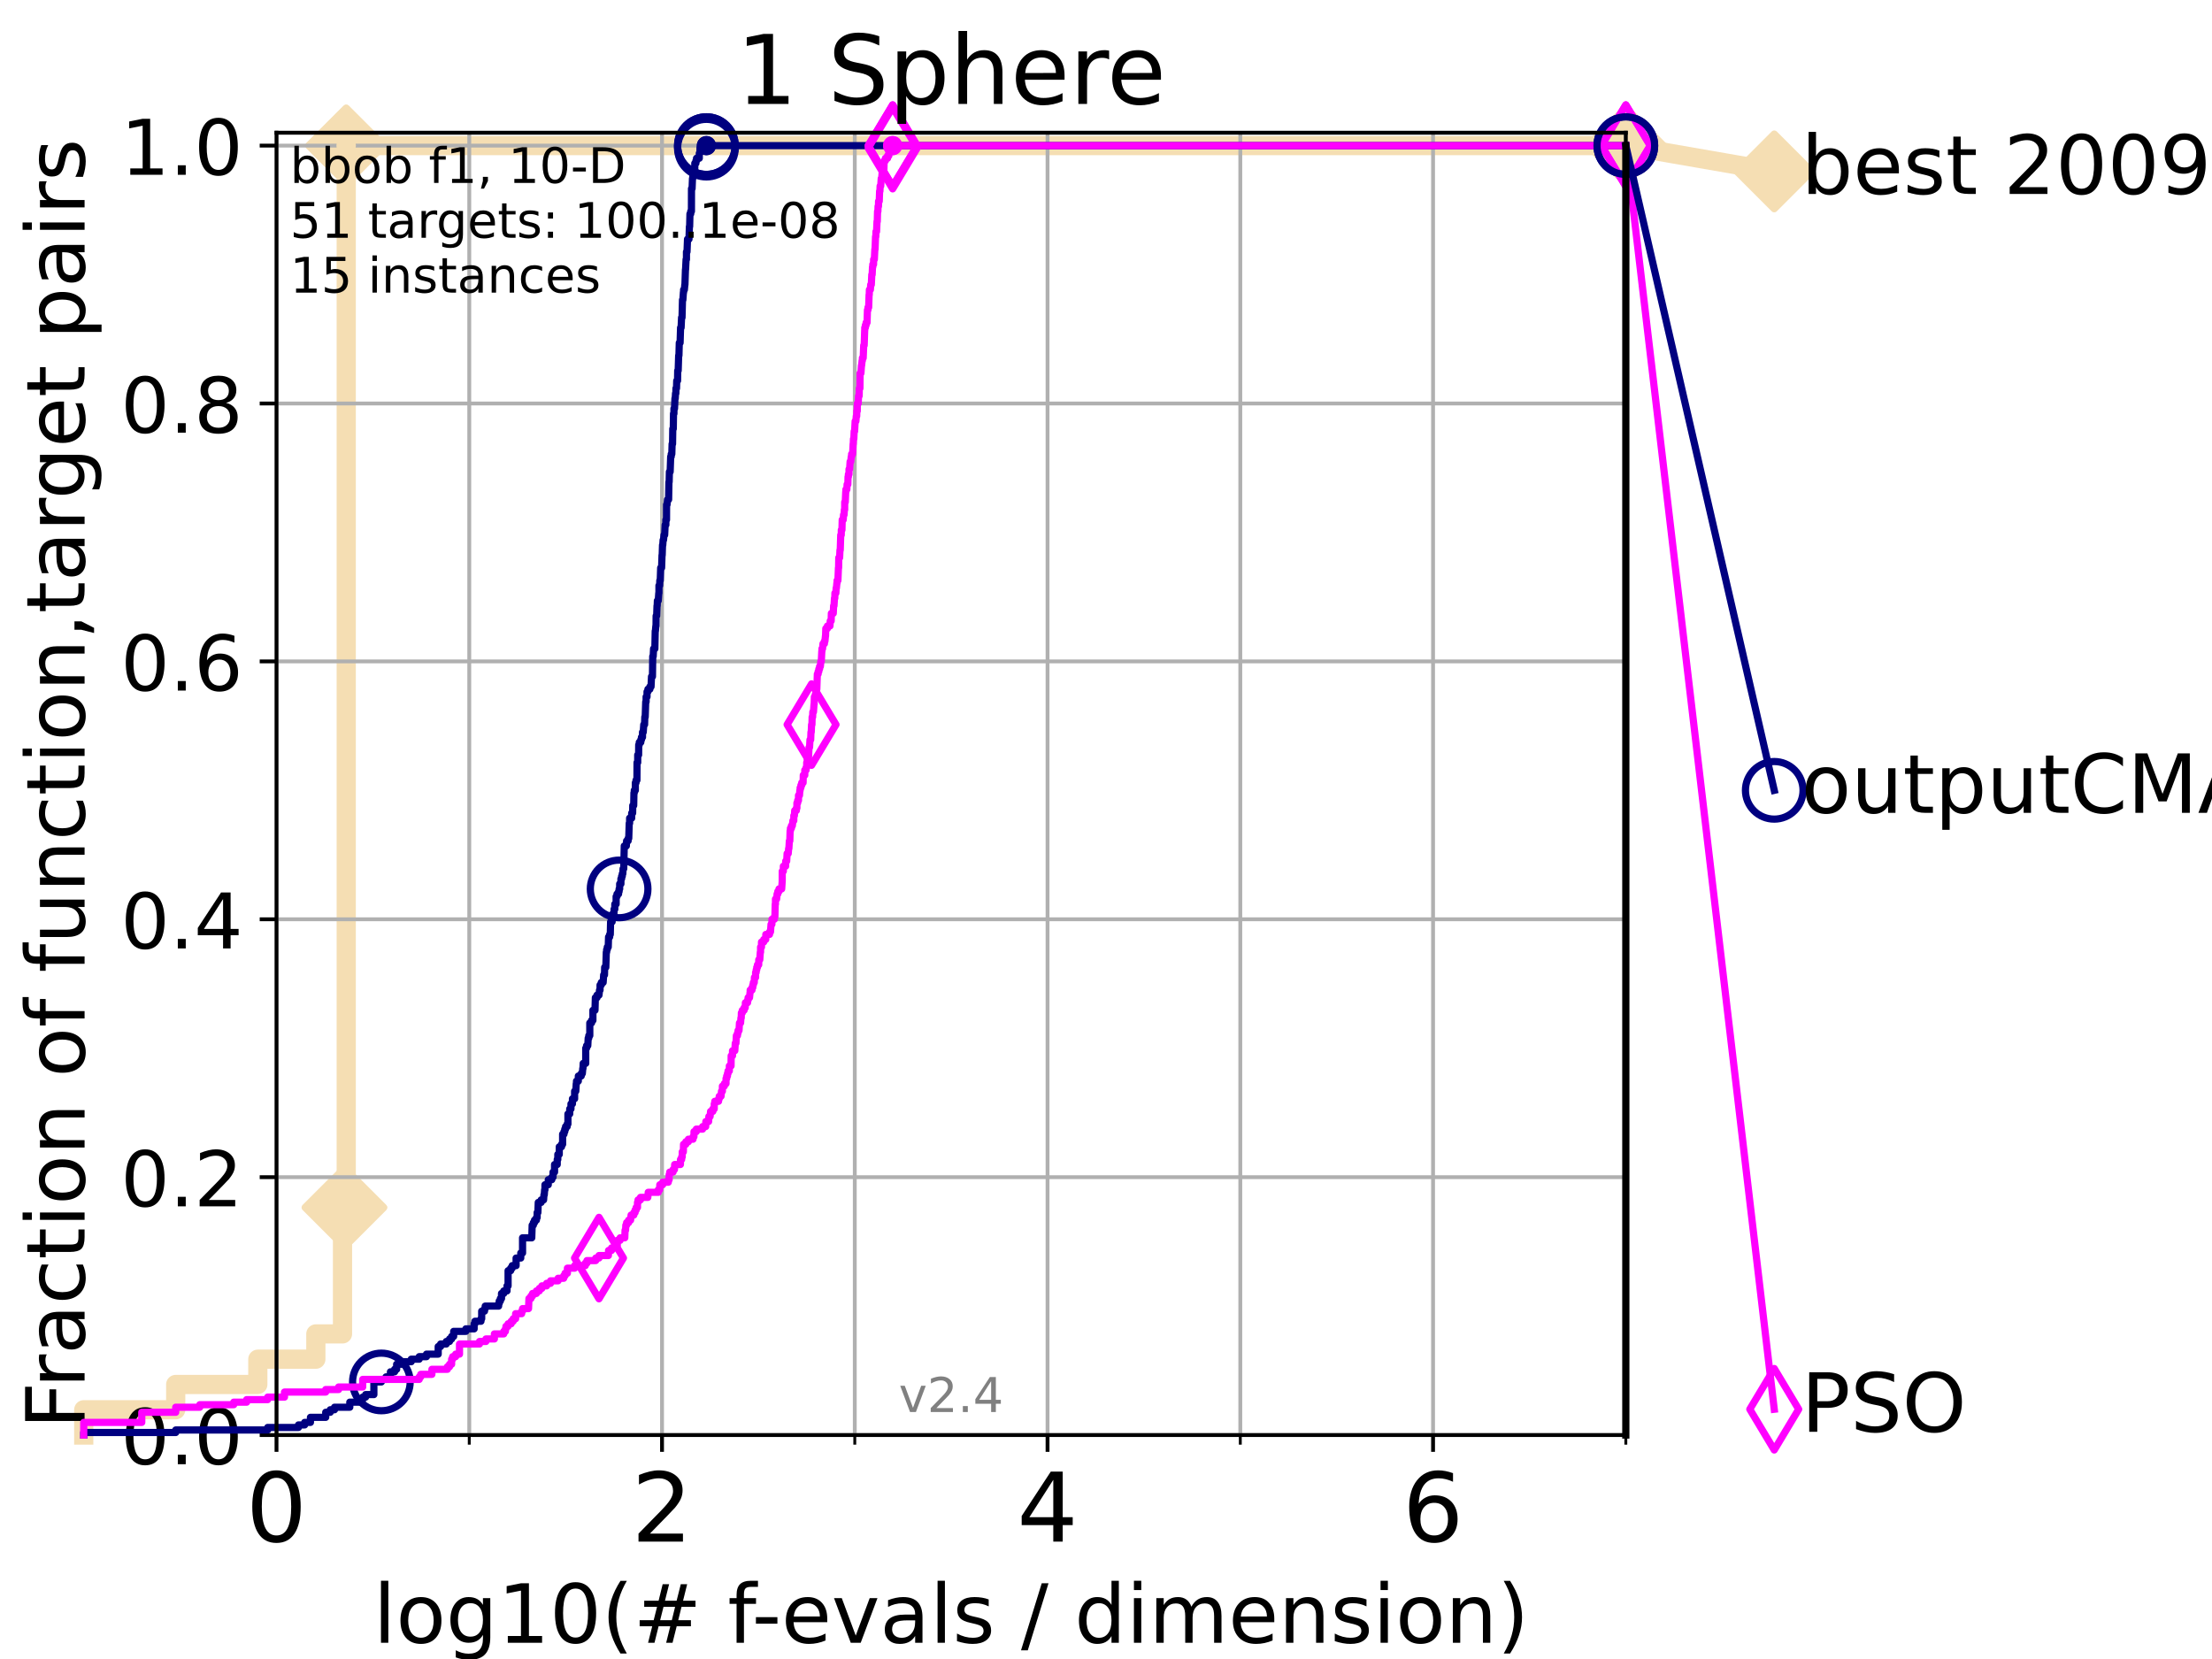 <?xml version="1.0" encoding="utf-8" standalone="no"?>
<!DOCTYPE svg PUBLIC "-//W3C//DTD SVG 1.1//EN"
  "http://www.w3.org/Graphics/SVG/1.1/DTD/svg11.dtd">
<!-- Created with matplotlib (https://matplotlib.org/) -->
<svg height="345.6pt" version="1.1" viewBox="0 0 460.8 345.6" width="460.8pt" xmlns="http://www.w3.org/2000/svg" xmlns:xlink="http://www.w3.org/1999/xlink">
 <defs>
  <style type="text/css">*{stroke-linecap:butt;stroke-linejoin:round;}</style>
 </defs>
 <g id="figure_1">
  <g id="patch_1">
   <path d="M 0 345.6 
L 460.8 345.6 
L 460.8 0 
L 0 0 
z
" style="fill:#ffffff;"/>
  </g>
  <g id="axes_1">
   <g id="patch_2">
    <path d="M 57.6 298.944 
L 338.688 298.944 
L 338.688 27.648 
L 57.6 27.648 
z
" style="fill:#ffffff;"/>
   </g>
   <g id="line2d_1">
    <path d="M 17.445 298.944 
L 17.445 293.677 
L 36.604 293.677 
L 36.604 288.41 
L 53.709 288.41 
L 53.709 283.143 
L 65.797 283.143 
L 65.797 277.877 
L 71.35 277.877 
L 71.35 251.542 
L 72.125 251.542 
L 72.125 30.334 
L 338.688 30.334 
" style="fill:none;stroke:#f5deb3;stroke-linecap:square;stroke-width:4;"/>
   </g>
   <g id="line2d_2">
    <defs>
     <path d="M -0 7.778 
L 7.778 0 
L 0 -7.778 
L -7.778 -0 
z
" id="m45c27fe9c3" style="stroke:#f5deb3;stroke-linejoin:miter;stroke-width:1.5;"/>
    </defs>
    <g>
     <use style="fill:#f5deb3;stroke:#f5deb3;stroke-linejoin:miter;stroke-width:1.5;" x="71.35" xlink:href="#m45c27fe9c3" y="251.542"/>
     <use style="fill:#f5deb3;stroke:#f5deb3;stroke-linejoin:miter;stroke-width:1.5;" x="72.125" xlink:href="#m45c27fe9c3" y="251.542"/>
     <use style="fill:#f5deb3;stroke:#f5deb3;stroke-linejoin:miter;stroke-width:1.5;" x="72.125" xlink:href="#m45c27fe9c3" y="251.542"/>
     <use style="fill:#f5deb3;stroke:#f5deb3;stroke-linejoin:miter;stroke-width:1.5;" x="72.125" xlink:href="#m45c27fe9c3" y="30.334"/>
     <use style="fill:#f5deb3;stroke:#f5deb3;stroke-linejoin:miter;stroke-width:1.5;" x="72.125" xlink:href="#m45c27fe9c3" y="30.334"/>
     <use style="fill:#f5deb3;stroke:#f5deb3;stroke-linejoin:miter;stroke-width:1.5;" x="338.688" xlink:href="#m45c27fe9c3" y="30.334"/>
    </g>
   </g>
   <g id="line2d_3">
    <path style="fill:none;stroke:#f5deb3;stroke-linecap:square;stroke-width:4;"/>
    <g/>
   </g>
   <g id="line2d_4">
    <path d="M 338.688 30.334 
L 369.608 35.706 
" style="fill:none;stroke:#f5deb3;stroke-linecap:square;stroke-width:4;"/>
    <g>
     <use style="fill:#f5deb3;stroke:#f5deb3;stroke-linejoin:miter;stroke-width:1.5;" x="338.688" xlink:href="#m45c27fe9c3" y="30.334"/>
     <use style="fill:#f5deb3;stroke:#f5deb3;stroke-linejoin:miter;stroke-width:1.5;" x="369.608" xlink:href="#m45c27fe9c3" y="35.706"/>
    </g>
   </g>
   <g id="matplotlib.axis_1">
    <g id="xtick_1">
     <g id="line2d_5">
      <path clip-path="url(#p4b0dcb0996)" d="M 57.6 298.944 
L 57.6 27.648 
" style="fill:none;stroke:#b0b0b0;stroke-linecap:square;stroke-width:0.8;"/>
     </g>
     <g id="line2d_6">
      <defs>
       <path d="M 0 0 
L 0 3.5 
" id="me181d6d777" style="stroke:#000000;stroke-width:0.8;"/>
      </defs>
      <g>
       <use style="stroke:#000000;stroke-width:0.8;" x="57.6" xlink:href="#me181d6d777" y="298.944"/>
      </g>
     </g>
     <g id="text_1">
      <!-- 0 -->
      <g transform="translate(51.237 321.141)scale(0.2 -0.2)">
       <defs>
        <path d="M 31.781 66.406 
Q 24.172 66.406 20.328 58.906 
Q 16.5 51.422 16.5 36.375 
Q 16.5 21.391 20.328 13.891 
Q 24.172 6.391 31.781 6.391 
Q 39.453 6.391 43.281 13.891 
Q 47.125 21.391 47.125 36.375 
Q 47.125 51.422 43.281 58.906 
Q 39.453 66.406 31.781 66.406 
z
M 31.781 74.219 
Q 44.047 74.219 50.516 64.516 
Q 56.984 54.828 56.984 36.375 
Q 56.984 17.969 50.516 8.266 
Q 44.047 -1.422 31.781 -1.422 
Q 19.531 -1.422 13.062 8.266 
Q 6.594 17.969 6.594 36.375 
Q 6.594 54.828 13.062 64.516 
Q 19.531 74.219 31.781 74.219 
z
" id="DejaVuSans-48"/>
       </defs>
       <use xlink:href="#DejaVuSans-48"/>
      </g>
     </g>
    </g>
    <g id="xtick_2">
     <g id="line2d_7">
      <path clip-path="url(#p4b0dcb0996)" d="M 137.911 298.944 
L 137.911 27.648 
" style="fill:none;stroke:#b0b0b0;stroke-linecap:square;stroke-width:0.8;"/>
     </g>
     <g id="line2d_8">
      <g>
       <use style="stroke:#000000;stroke-width:0.8;" x="137.911" xlink:href="#me181d6d777" y="298.944"/>
      </g>
     </g>
     <g id="text_2">
      <!-- 2 -->
      <g transform="translate(131.548 321.141)scale(0.2 -0.2)">
       <defs>
        <path d="M 19.188 8.297 
L 53.609 8.297 
L 53.609 0 
L 7.328 0 
L 7.328 8.297 
Q 12.938 14.109 22.625 23.891 
Q 32.328 33.688 34.812 36.531 
Q 39.547 41.844 41.422 45.531 
Q 43.312 49.219 43.312 52.781 
Q 43.312 58.594 39.234 62.25 
Q 35.156 65.922 28.609 65.922 
Q 23.969 65.922 18.812 64.312 
Q 13.672 62.703 7.812 59.422 
L 7.812 69.391 
Q 13.766 71.781 18.938 73 
Q 24.125 74.219 28.422 74.219 
Q 39.75 74.219 46.484 68.547 
Q 53.219 62.891 53.219 53.422 
Q 53.219 48.922 51.531 44.891 
Q 49.859 40.875 45.406 35.406 
Q 44.188 33.984 37.641 27.219 
Q 31.109 20.453 19.188 8.297 
z
" id="DejaVuSans-50"/>
       </defs>
       <use xlink:href="#DejaVuSans-50"/>
      </g>
     </g>
    </g>
    <g id="xtick_3">
     <g id="line2d_9">
      <path clip-path="url(#p4b0dcb0996)" d="M 218.222 298.944 
L 218.222 27.648 
" style="fill:none;stroke:#b0b0b0;stroke-linecap:square;stroke-width:0.8;"/>
     </g>
     <g id="line2d_10">
      <g>
       <use style="stroke:#000000;stroke-width:0.8;" x="218.222" xlink:href="#me181d6d777" y="298.944"/>
      </g>
     </g>
     <g id="text_3">
      <!-- 4 -->
      <g transform="translate(211.859 321.141)scale(0.2 -0.2)">
       <defs>
        <path d="M 37.797 64.312 
L 12.891 25.391 
L 37.797 25.391 
z
M 35.203 72.906 
L 47.609 72.906 
L 47.609 25.391 
L 58.016 25.391 
L 58.016 17.188 
L 47.609 17.188 
L 47.609 0 
L 37.797 0 
L 37.797 17.188 
L 4.891 17.188 
L 4.891 26.703 
z
" id="DejaVuSans-52"/>
       </defs>
       <use xlink:href="#DejaVuSans-52"/>
      </g>
     </g>
    </g>
    <g id="xtick_4">
     <g id="line2d_11">
      <path clip-path="url(#p4b0dcb0996)" d="M 298.533 298.944 
L 298.533 27.648 
" style="fill:none;stroke:#b0b0b0;stroke-linecap:square;stroke-width:0.8;"/>
     </g>
     <g id="line2d_12">
      <g>
       <use style="stroke:#000000;stroke-width:0.8;" x="298.533" xlink:href="#me181d6d777" y="298.944"/>
      </g>
     </g>
     <g id="text_4">
      <!-- 6 -->
      <g transform="translate(292.17 321.141)scale(0.2 -0.2)">
       <defs>
        <path d="M 33.016 40.375 
Q 26.375 40.375 22.484 35.828 
Q 18.609 31.297 18.609 23.391 
Q 18.609 15.531 22.484 10.953 
Q 26.375 6.391 33.016 6.391 
Q 39.656 6.391 43.531 10.953 
Q 47.406 15.531 47.406 23.391 
Q 47.406 31.297 43.531 35.828 
Q 39.656 40.375 33.016 40.375 
z
M 52.594 71.297 
L 52.594 62.312 
Q 48.875 64.062 45.094 64.984 
Q 41.312 65.922 37.594 65.922 
Q 27.828 65.922 22.672 59.328 
Q 17.531 52.734 16.797 39.406 
Q 19.672 43.656 24.016 45.922 
Q 28.375 48.188 33.594 48.188 
Q 44.578 48.188 50.953 41.516 
Q 57.328 34.859 57.328 23.391 
Q 57.328 12.156 50.688 5.359 
Q 44.047 -1.422 33.016 -1.422 
Q 20.359 -1.422 13.672 8.266 
Q 6.984 17.969 6.984 36.375 
Q 6.984 53.656 15.188 63.938 
Q 23.391 74.219 37.203 74.219 
Q 40.922 74.219 44.703 73.484 
Q 48.484 72.75 52.594 71.297 
z
" id="DejaVuSans-54"/>
       </defs>
       <use xlink:href="#DejaVuSans-54"/>
      </g>
     </g>
    </g>
    <g id="xtick_5">
     <g id="line2d_13">
      <path clip-path="url(#p4b0dcb0996)" d="M 97.755 298.944 
L 97.755 27.648 
" style="fill:none;stroke:#b0b0b0;stroke-linecap:square;stroke-width:0.8;"/>
     </g>
     <g id="line2d_14">
      <defs>
       <path d="M 0 0 
L 0 2 
" id="mf835ae98a7" style="stroke:#000000;stroke-width:0.6;"/>
      </defs>
      <g>
       <use style="stroke:#000000;stroke-width:0.6;" x="97.755" xlink:href="#mf835ae98a7" y="298.944"/>
      </g>
     </g>
    </g>
    <g id="xtick_6">
     <g id="line2d_15">
      <path clip-path="url(#p4b0dcb0996)" d="M 178.066 298.944 
L 178.066 27.648 
" style="fill:none;stroke:#b0b0b0;stroke-linecap:square;stroke-width:0.8;"/>
     </g>
     <g id="line2d_16">
      <g>
       <use style="stroke:#000000;stroke-width:0.6;" x="178.066" xlink:href="#mf835ae98a7" y="298.944"/>
      </g>
     </g>
    </g>
    <g id="xtick_7">
     <g id="line2d_17">
      <path clip-path="url(#p4b0dcb0996)" d="M 258.377 298.944 
L 258.377 27.648 
" style="fill:none;stroke:#b0b0b0;stroke-linecap:square;stroke-width:0.8;"/>
     </g>
     <g id="line2d_18">
      <g>
       <use style="stroke:#000000;stroke-width:0.6;" x="258.377" xlink:href="#mf835ae98a7" y="298.944"/>
      </g>
     </g>
    </g>
    <g id="xtick_8">
     <g id="line2d_19">
      <path clip-path="url(#p4b0dcb0996)" d="M 338.688 298.944 
L 338.688 27.648 
" style="fill:none;stroke:#b0b0b0;stroke-linecap:square;stroke-width:0.8;"/>
     </g>
     <g id="line2d_20">
      <g>
       <use style="stroke:#000000;stroke-width:0.6;" x="338.688" xlink:href="#mf835ae98a7" y="298.944"/>
      </g>
     </g>
    </g>
    <g id="text_5">
     <!-- log10(# f-evals / dimension) -->
     <g transform="translate(77.764 342.218)scale(0.17 -0.17)">
      <defs>
       <path d="M 9.422 75.984 
L 18.406 75.984 
L 18.406 0 
L 9.422 0 
z
" id="DejaVuSans-108"/>
       <path d="M 30.609 48.391 
Q 23.391 48.391 19.188 42.75 
Q 14.984 37.109 14.984 27.297 
Q 14.984 17.484 19.156 11.844 
Q 23.344 6.203 30.609 6.203 
Q 37.797 6.203 41.984 11.859 
Q 46.188 17.531 46.188 27.297 
Q 46.188 37.016 41.984 42.703 
Q 37.797 48.391 30.609 48.391 
z
M 30.609 56 
Q 42.328 56 49.016 48.375 
Q 55.719 40.766 55.719 27.297 
Q 55.719 13.875 49.016 6.219 
Q 42.328 -1.422 30.609 -1.422 
Q 18.844 -1.422 12.172 6.219 
Q 5.516 13.875 5.516 27.297 
Q 5.516 40.766 12.172 48.375 
Q 18.844 56 30.609 56 
z
" id="DejaVuSans-111"/>
       <path d="M 45.406 27.984 
Q 45.406 37.75 41.375 43.109 
Q 37.359 48.484 30.078 48.484 
Q 22.859 48.484 18.828 43.109 
Q 14.797 37.75 14.797 27.984 
Q 14.797 18.266 18.828 12.891 
Q 22.859 7.516 30.078 7.516 
Q 37.359 7.516 41.375 12.891 
Q 45.406 18.266 45.406 27.984 
z
M 54.391 6.781 
Q 54.391 -7.172 48.188 -13.984 
Q 42 -20.797 29.203 -20.797 
Q 24.469 -20.797 20.266 -20.094 
Q 16.062 -19.391 12.109 -17.922 
L 12.109 -9.188 
Q 16.062 -11.328 19.922 -12.344 
Q 23.781 -13.375 27.781 -13.375 
Q 36.625 -13.375 41.016 -8.766 
Q 45.406 -4.156 45.406 5.172 
L 45.406 9.625 
Q 42.625 4.781 38.281 2.391 
Q 33.938 0 27.875 0 
Q 17.828 0 11.672 7.656 
Q 5.516 15.328 5.516 27.984 
Q 5.516 40.672 11.672 48.328 
Q 17.828 56 27.875 56 
Q 33.938 56 38.281 53.609 
Q 42.625 51.219 45.406 46.391 
L 45.406 54.688 
L 54.391 54.688 
z
" id="DejaVuSans-103"/>
       <path d="M 12.406 8.297 
L 28.516 8.297 
L 28.516 63.922 
L 10.984 60.406 
L 10.984 69.391 
L 28.422 72.906 
L 38.281 72.906 
L 38.281 8.297 
L 54.391 8.297 
L 54.391 0 
L 12.406 0 
z
" id="DejaVuSans-49"/>
       <path d="M 31 75.875 
Q 24.469 64.656 21.281 53.656 
Q 18.109 42.672 18.109 31.391 
Q 18.109 20.125 21.312 9.062 
Q 24.516 -2 31 -13.188 
L 23.188 -13.188 
Q 15.875 -1.703 12.234 9.375 
Q 8.594 20.453 8.594 31.391 
Q 8.594 42.281 12.203 53.312 
Q 15.828 64.359 23.188 75.875 
z
" id="DejaVuSans-40"/>
       <path d="M 51.125 44 
L 36.922 44 
L 32.812 27.688 
L 47.125 27.688 
z
M 43.797 71.781 
L 38.719 51.516 
L 52.984 51.516 
L 58.109 71.781 
L 65.922 71.781 
L 60.891 51.516 
L 76.125 51.516 
L 76.125 44 
L 58.984 44 
L 54.984 27.688 
L 70.516 27.688 
L 70.516 20.219 
L 53.078 20.219 
L 48 0 
L 40.188 0 
L 45.219 20.219 
L 30.906 20.219 
L 25.875 0 
L 18.016 0 
L 23.094 20.219 
L 7.719 20.219 
L 7.719 27.688 
L 24.906 27.688 
L 29 44 
L 13.281 44 
L 13.281 51.516 
L 30.906 51.516 
L 35.891 71.781 
z
" id="DejaVuSans-35"/>
       <path id="DejaVuSans-32"/>
       <path d="M 37.109 75.984 
L 37.109 68.5 
L 28.516 68.5 
Q 23.688 68.5 21.797 66.547 
Q 19.922 64.594 19.922 59.516 
L 19.922 54.688 
L 34.719 54.688 
L 34.719 47.703 
L 19.922 47.703 
L 19.922 0 
L 10.891 0 
L 10.891 47.703 
L 2.297 47.703 
L 2.297 54.688 
L 10.891 54.688 
L 10.891 58.5 
Q 10.891 67.625 15.141 71.797 
Q 19.391 75.984 28.609 75.984 
z
" id="DejaVuSans-102"/>
       <path d="M 4.891 31.391 
L 31.203 31.391 
L 31.203 23.391 
L 4.891 23.391 
z
" id="DejaVuSans-45"/>
       <path d="M 56.203 29.594 
L 56.203 25.203 
L 14.891 25.203 
Q 15.484 15.922 20.484 11.062 
Q 25.484 6.203 34.422 6.203 
Q 39.594 6.203 44.453 7.469 
Q 49.312 8.734 54.109 11.281 
L 54.109 2.781 
Q 49.266 0.734 44.188 -0.344 
Q 39.109 -1.422 33.891 -1.422 
Q 20.797 -1.422 13.156 6.188 
Q 5.516 13.812 5.516 26.812 
Q 5.516 40.234 12.766 48.109 
Q 20.016 56 32.328 56 
Q 43.359 56 49.781 48.891 
Q 56.203 41.797 56.203 29.594 
z
M 47.219 32.234 
Q 47.125 39.594 43.094 43.984 
Q 39.062 48.391 32.422 48.391 
Q 24.906 48.391 20.391 44.141 
Q 15.875 39.891 15.188 32.172 
z
" id="DejaVuSans-101"/>
       <path d="M 2.984 54.688 
L 12.5 54.688 
L 29.594 8.797 
L 46.688 54.688 
L 56.203 54.688 
L 35.688 0 
L 23.484 0 
z
" id="DejaVuSans-118"/>
       <path d="M 34.281 27.484 
Q 23.391 27.484 19.188 25 
Q 14.984 22.516 14.984 16.5 
Q 14.984 11.719 18.141 8.906 
Q 21.297 6.109 26.703 6.109 
Q 34.188 6.109 38.703 11.406 
Q 43.219 16.703 43.219 25.484 
L 43.219 27.484 
z
M 52.203 31.203 
L 52.203 0 
L 43.219 0 
L 43.219 8.297 
Q 40.141 3.328 35.547 0.953 
Q 30.953 -1.422 24.312 -1.422 
Q 15.922 -1.422 10.953 3.297 
Q 6 8.016 6 15.922 
Q 6 25.141 12.172 29.828 
Q 18.359 34.516 30.609 34.516 
L 43.219 34.516 
L 43.219 35.406 
Q 43.219 41.609 39.141 45 
Q 35.062 48.391 27.688 48.391 
Q 23 48.391 18.547 47.266 
Q 14.109 46.141 10.016 43.891 
L 10.016 52.203 
Q 14.938 54.109 19.578 55.047 
Q 24.219 56 28.609 56 
Q 40.484 56 46.344 49.844 
Q 52.203 43.703 52.203 31.203 
z
" id="DejaVuSans-97"/>
       <path d="M 44.281 53.078 
L 44.281 44.578 
Q 40.484 46.531 36.375 47.5 
Q 32.281 48.484 27.875 48.484 
Q 21.188 48.484 17.844 46.438 
Q 14.5 44.391 14.5 40.281 
Q 14.5 37.156 16.891 35.375 
Q 19.281 33.594 26.516 31.984 
L 29.594 31.297 
Q 39.156 29.25 43.188 25.516 
Q 47.219 21.781 47.219 15.094 
Q 47.219 7.469 41.188 3.016 
Q 35.156 -1.422 24.609 -1.422 
Q 20.219 -1.422 15.453 -0.562 
Q 10.688 0.297 5.422 2 
L 5.422 11.281 
Q 10.406 8.688 15.234 7.391 
Q 20.062 6.109 24.812 6.109 
Q 31.156 6.109 34.562 8.281 
Q 37.984 10.453 37.984 14.406 
Q 37.984 18.062 35.516 20.016 
Q 33.062 21.969 24.703 23.781 
L 21.578 24.516 
Q 13.234 26.266 9.516 29.906 
Q 5.812 33.547 5.812 39.891 
Q 5.812 47.609 11.281 51.797 
Q 16.75 56 26.812 56 
Q 31.781 56 36.172 55.266 
Q 40.578 54.547 44.281 53.078 
z
" id="DejaVuSans-115"/>
       <path d="M 25.391 72.906 
L 33.688 72.906 
L 8.297 -9.281 
L 0 -9.281 
z
" id="DejaVuSans-47"/>
       <path d="M 45.406 46.391 
L 45.406 75.984 
L 54.391 75.984 
L 54.391 0 
L 45.406 0 
L 45.406 8.203 
Q 42.578 3.328 38.25 0.953 
Q 33.938 -1.422 27.875 -1.422 
Q 17.969 -1.422 11.734 6.484 
Q 5.516 14.406 5.516 27.297 
Q 5.516 40.188 11.734 48.094 
Q 17.969 56 27.875 56 
Q 33.938 56 38.25 53.625 
Q 42.578 51.266 45.406 46.391 
z
M 14.797 27.297 
Q 14.797 17.391 18.875 11.75 
Q 22.953 6.109 30.078 6.109 
Q 37.203 6.109 41.297 11.75 
Q 45.406 17.391 45.406 27.297 
Q 45.406 37.203 41.297 42.844 
Q 37.203 48.484 30.078 48.484 
Q 22.953 48.484 18.875 42.844 
Q 14.797 37.203 14.797 27.297 
z
" id="DejaVuSans-100"/>
       <path d="M 9.422 54.688 
L 18.406 54.688 
L 18.406 0 
L 9.422 0 
z
M 9.422 75.984 
L 18.406 75.984 
L 18.406 64.594 
L 9.422 64.594 
z
" id="DejaVuSans-105"/>
       <path d="M 52 44.188 
Q 55.375 50.25 60.062 53.125 
Q 64.75 56 71.094 56 
Q 79.641 56 84.281 50.016 
Q 88.922 44.047 88.922 33.016 
L 88.922 0 
L 79.891 0 
L 79.891 32.719 
Q 79.891 40.578 77.094 44.375 
Q 74.312 48.188 68.609 48.188 
Q 61.625 48.188 57.562 43.547 
Q 53.516 38.922 53.516 30.906 
L 53.516 0 
L 44.484 0 
L 44.484 32.719 
Q 44.484 40.625 41.703 44.406 
Q 38.922 48.188 33.109 48.188 
Q 26.219 48.188 22.156 43.531 
Q 18.109 38.875 18.109 30.906 
L 18.109 0 
L 9.078 0 
L 9.078 54.688 
L 18.109 54.688 
L 18.109 46.188 
Q 21.188 51.219 25.484 53.609 
Q 29.781 56 35.688 56 
Q 41.656 56 45.828 52.969 
Q 50 49.953 52 44.188 
z
" id="DejaVuSans-109"/>
       <path d="M 54.891 33.016 
L 54.891 0 
L 45.906 0 
L 45.906 32.719 
Q 45.906 40.484 42.875 44.328 
Q 39.844 48.188 33.797 48.188 
Q 26.516 48.188 22.312 43.547 
Q 18.109 38.922 18.109 30.906 
L 18.109 0 
L 9.078 0 
L 9.078 54.688 
L 18.109 54.688 
L 18.109 46.188 
Q 21.344 51.125 25.703 53.562 
Q 30.078 56 35.797 56 
Q 45.219 56 50.047 50.172 
Q 54.891 44.344 54.891 33.016 
z
" id="DejaVuSans-110"/>
       <path d="M 8.016 75.875 
L 15.828 75.875 
Q 23.141 64.359 26.781 53.312 
Q 30.422 42.281 30.422 31.391 
Q 30.422 20.453 26.781 9.375 
Q 23.141 -1.703 15.828 -13.188 
L 8.016 -13.188 
Q 14.5 -2 17.703 9.062 
Q 20.906 20.125 20.906 31.391 
Q 20.906 42.672 17.703 53.656 
Q 14.5 64.656 8.016 75.875 
z
" id="DejaVuSans-41"/>
      </defs>
      <use xlink:href="#DejaVuSans-108"/>
      <use x="27.783" xlink:href="#DejaVuSans-111"/>
      <use x="88.965" xlink:href="#DejaVuSans-103"/>
      <use x="152.441" xlink:href="#DejaVuSans-49"/>
      <use x="216.064" xlink:href="#DejaVuSans-48"/>
      <use x="279.688" xlink:href="#DejaVuSans-40"/>
      <use x="318.701" xlink:href="#DejaVuSans-35"/>
      <use x="402.49" xlink:href="#DejaVuSans-32"/>
      <use x="434.277" xlink:href="#DejaVuSans-102"/>
      <use x="463.982" xlink:href="#DejaVuSans-45"/>
      <use x="500.066" xlink:href="#DejaVuSans-101"/>
      <use x="561.59" xlink:href="#DejaVuSans-118"/>
      <use x="620.77" xlink:href="#DejaVuSans-97"/>
      <use x="682.049" xlink:href="#DejaVuSans-108"/>
      <use x="709.832" xlink:href="#DejaVuSans-115"/>
      <use x="761.932" xlink:href="#DejaVuSans-32"/>
      <use x="793.719" xlink:href="#DejaVuSans-47"/>
      <use x="827.41" xlink:href="#DejaVuSans-32"/>
      <use x="859.197" xlink:href="#DejaVuSans-100"/>
      <use x="922.674" xlink:href="#DejaVuSans-105"/>
      <use x="950.457" xlink:href="#DejaVuSans-109"/>
      <use x="1047.869" xlink:href="#DejaVuSans-101"/>
      <use x="1109.393" xlink:href="#DejaVuSans-110"/>
      <use x="1172.771" xlink:href="#DejaVuSans-115"/>
      <use x="1224.871" xlink:href="#DejaVuSans-105"/>
      <use x="1252.654" xlink:href="#DejaVuSans-111"/>
      <use x="1313.836" xlink:href="#DejaVuSans-110"/>
      <use x="1377.215" xlink:href="#DejaVuSans-41"/>
     </g>
    </g>
   </g>
   <g id="matplotlib.axis_2">
    <g id="ytick_1">
     <g id="line2d_21">
      <path clip-path="url(#p4b0dcb0996)" d="M 57.6 298.944 
L 338.688 298.944 
" style="fill:none;stroke:#b0b0b0;stroke-linecap:square;stroke-width:0.8;"/>
     </g>
     <g id="line2d_22">
      <defs>
       <path d="M 0 0 
L -3.5 0 
" id="m9748eeb1ac" style="stroke:#000000;stroke-width:0.8;"/>
      </defs>
      <g>
       <use style="stroke:#000000;stroke-width:0.8;" x="57.6" xlink:href="#m9748eeb1ac" y="298.944"/>
      </g>
     </g>
     <g id="text_6">
      <!-- 0.0 -->
      <g transform="translate(25.155 305.023)scale(0.16 -0.16)">
       <defs>
        <path d="M 10.688 12.406 
L 21 12.406 
L 21 0 
L 10.688 0 
z
" id="DejaVuSans-46"/>
       </defs>
       <use xlink:href="#DejaVuSans-48"/>
       <use x="63.623" xlink:href="#DejaVuSans-46"/>
       <use x="95.41" xlink:href="#DejaVuSans-48"/>
      </g>
     </g>
    </g>
    <g id="ytick_2">
     <g id="line2d_23">
      <path clip-path="url(#p4b0dcb0996)" d="M 57.6 245.222 
L 338.688 245.222 
" style="fill:none;stroke:#b0b0b0;stroke-linecap:square;stroke-width:0.8;"/>
     </g>
     <g id="line2d_24">
      <g>
       <use style="stroke:#000000;stroke-width:0.8;" x="57.6" xlink:href="#m9748eeb1ac" y="245.222"/>
      </g>
     </g>
     <g id="text_7">
      <!-- 0.2 -->
      <g transform="translate(25.155 251.301)scale(0.16 -0.16)">
       <use xlink:href="#DejaVuSans-48"/>
       <use x="63.623" xlink:href="#DejaVuSans-46"/>
       <use x="95.41" xlink:href="#DejaVuSans-50"/>
      </g>
     </g>
    </g>
    <g id="ytick_3">
     <g id="line2d_25">
      <path clip-path="url(#p4b0dcb0996)" d="M 57.6 191.5 
L 338.688 191.5 
" style="fill:none;stroke:#b0b0b0;stroke-linecap:square;stroke-width:0.8;"/>
     </g>
     <g id="line2d_26">
      <g>
       <use style="stroke:#000000;stroke-width:0.8;" x="57.6" xlink:href="#m9748eeb1ac" y="191.5"/>
      </g>
     </g>
     <g id="text_8">
      <!-- 0.4 -->
      <g transform="translate(25.155 197.579)scale(0.16 -0.16)">
       <use xlink:href="#DejaVuSans-48"/>
       <use x="63.623" xlink:href="#DejaVuSans-46"/>
       <use x="95.41" xlink:href="#DejaVuSans-52"/>
      </g>
     </g>
    </g>
    <g id="ytick_4">
     <g id="line2d_27">
      <path clip-path="url(#p4b0dcb0996)" d="M 57.6 137.778 
L 338.688 137.778 
" style="fill:none;stroke:#b0b0b0;stroke-linecap:square;stroke-width:0.8;"/>
     </g>
     <g id="line2d_28">
      <g>
       <use style="stroke:#000000;stroke-width:0.8;" x="57.6" xlink:href="#m9748eeb1ac" y="137.778"/>
      </g>
     </g>
     <g id="text_9">
      <!-- 0.6 -->
      <g transform="translate(25.155 143.857)scale(0.16 -0.16)">
       <use xlink:href="#DejaVuSans-48"/>
       <use x="63.623" xlink:href="#DejaVuSans-46"/>
       <use x="95.41" xlink:href="#DejaVuSans-54"/>
      </g>
     </g>
    </g>
    <g id="ytick_5">
     <g id="line2d_29">
      <path clip-path="url(#p4b0dcb0996)" d="M 57.6 84.056 
L 338.688 84.056 
" style="fill:none;stroke:#b0b0b0;stroke-linecap:square;stroke-width:0.8;"/>
     </g>
     <g id="line2d_30">
      <g>
       <use style="stroke:#000000;stroke-width:0.8;" x="57.6" xlink:href="#m9748eeb1ac" y="84.056"/>
      </g>
     </g>
     <g id="text_10">
      <!-- 0.8 -->
      <g transform="translate(25.155 90.135)scale(0.16 -0.16)">
       <defs>
        <path d="M 31.781 34.625 
Q 24.75 34.625 20.719 30.859 
Q 16.703 27.094 16.703 20.516 
Q 16.703 13.922 20.719 10.156 
Q 24.75 6.391 31.781 6.391 
Q 38.812 6.391 42.859 10.172 
Q 46.922 13.969 46.922 20.516 
Q 46.922 27.094 42.891 30.859 
Q 38.875 34.625 31.781 34.625 
z
M 21.922 38.812 
Q 15.578 40.375 12.031 44.719 
Q 8.5 49.078 8.5 55.328 
Q 8.5 64.062 14.719 69.141 
Q 20.953 74.219 31.781 74.219 
Q 42.672 74.219 48.875 69.141 
Q 55.078 64.062 55.078 55.328 
Q 55.078 49.078 51.531 44.719 
Q 48 40.375 41.703 38.812 
Q 48.828 37.156 52.797 32.312 
Q 56.781 27.484 56.781 20.516 
Q 56.781 9.906 50.312 4.234 
Q 43.844 -1.422 31.781 -1.422 
Q 19.734 -1.422 13.25 4.234 
Q 6.781 9.906 6.781 20.516 
Q 6.781 27.484 10.781 32.312 
Q 14.797 37.156 21.922 38.812 
z
M 18.312 54.391 
Q 18.312 48.734 21.844 45.562 
Q 25.391 42.391 31.781 42.391 
Q 38.141 42.391 41.719 45.562 
Q 45.312 48.734 45.312 54.391 
Q 45.312 60.062 41.719 63.234 
Q 38.141 66.406 31.781 66.406 
Q 25.391 66.406 21.844 63.234 
Q 18.312 60.062 18.312 54.391 
z
" id="DejaVuSans-56"/>
       </defs>
       <use xlink:href="#DejaVuSans-48"/>
       <use x="63.623" xlink:href="#DejaVuSans-46"/>
       <use x="95.41" xlink:href="#DejaVuSans-56"/>
      </g>
     </g>
    </g>
    <g id="ytick_6">
     <g id="line2d_31">
      <path clip-path="url(#p4b0dcb0996)" d="M 57.6 30.334 
L 338.688 30.334 
" style="fill:none;stroke:#b0b0b0;stroke-linecap:square;stroke-width:0.8;"/>
     </g>
     <g id="line2d_32">
      <g>
       <use style="stroke:#000000;stroke-width:0.8;" x="57.6" xlink:href="#m9748eeb1ac" y="30.334"/>
      </g>
     </g>
     <g id="text_11">
      <!-- 1.0 -->
      <g transform="translate(25.155 36.413)scale(0.16 -0.16)">
       <use xlink:href="#DejaVuSans-49"/>
       <use x="63.623" xlink:href="#DejaVuSans-46"/>
       <use x="95.41" xlink:href="#DejaVuSans-48"/>
      </g>
     </g>
    </g>
    <g id="text_12">
     <!-- Fraction of function,target pairs -->
     <g transform="translate(17.62 297.681)rotate(-90)scale(0.17 -0.17)">
      <defs>
       <path d="M 9.812 72.906 
L 51.703 72.906 
L 51.703 64.594 
L 19.672 64.594 
L 19.672 43.109 
L 48.578 43.109 
L 48.578 34.812 
L 19.672 34.812 
L 19.672 0 
L 9.812 0 
z
" id="DejaVuSans-70"/>
       <path d="M 41.109 46.297 
Q 39.594 47.172 37.812 47.578 
Q 36.031 48 33.891 48 
Q 26.266 48 22.188 43.047 
Q 18.109 38.094 18.109 28.812 
L 18.109 0 
L 9.078 0 
L 9.078 54.688 
L 18.109 54.688 
L 18.109 46.188 
Q 20.953 51.172 25.484 53.578 
Q 30.031 56 36.531 56 
Q 37.453 56 38.578 55.875 
Q 39.703 55.766 41.062 55.516 
z
" id="DejaVuSans-114"/>
       <path d="M 48.781 52.594 
L 48.781 44.188 
Q 44.969 46.297 41.141 47.344 
Q 37.312 48.391 33.406 48.391 
Q 24.656 48.391 19.812 42.844 
Q 14.984 37.312 14.984 27.297 
Q 14.984 17.281 19.812 11.734 
Q 24.656 6.203 33.406 6.203 
Q 37.312 6.203 41.141 7.25 
Q 44.969 8.297 48.781 10.406 
L 48.781 2.094 
Q 45.016 0.344 40.984 -0.531 
Q 36.969 -1.422 32.422 -1.422 
Q 20.062 -1.422 12.781 6.344 
Q 5.516 14.109 5.516 27.297 
Q 5.516 40.672 12.859 48.328 
Q 20.219 56 33.016 56 
Q 37.156 56 41.109 55.141 
Q 45.062 54.297 48.781 52.594 
z
" id="DejaVuSans-99"/>
       <path d="M 18.312 70.219 
L 18.312 54.688 
L 36.812 54.688 
L 36.812 47.703 
L 18.312 47.703 
L 18.312 18.016 
Q 18.312 11.328 20.141 9.422 
Q 21.969 7.516 27.594 7.516 
L 36.812 7.516 
L 36.812 0 
L 27.594 0 
Q 17.188 0 13.234 3.875 
Q 9.281 7.766 9.281 18.016 
L 9.281 47.703 
L 2.688 47.703 
L 2.688 54.688 
L 9.281 54.688 
L 9.281 70.219 
z
" id="DejaVuSans-116"/>
       <path d="M 8.5 21.578 
L 8.5 54.688 
L 17.484 54.688 
L 17.484 21.922 
Q 17.484 14.156 20.5 10.266 
Q 23.531 6.391 29.594 6.391 
Q 36.859 6.391 41.078 11.031 
Q 45.312 15.672 45.312 23.688 
L 45.312 54.688 
L 54.297 54.688 
L 54.297 0 
L 45.312 0 
L 45.312 8.406 
Q 42.047 3.422 37.719 1 
Q 33.406 -1.422 27.688 -1.422 
Q 18.266 -1.422 13.375 4.438 
Q 8.5 10.297 8.5 21.578 
z
M 31.109 56 
z
" id="DejaVuSans-117"/>
       <path d="M 11.719 12.406 
L 22.016 12.406 
L 22.016 4 
L 14.016 -11.625 
L 7.719 -11.625 
L 11.719 4 
z
" id="DejaVuSans-44"/>
       <path d="M 18.109 8.203 
L 18.109 -20.797 
L 9.078 -20.797 
L 9.078 54.688 
L 18.109 54.688 
L 18.109 46.391 
Q 20.953 51.266 25.266 53.625 
Q 29.594 56 35.594 56 
Q 45.562 56 51.781 48.094 
Q 58.016 40.188 58.016 27.297 
Q 58.016 14.406 51.781 6.484 
Q 45.562 -1.422 35.594 -1.422 
Q 29.594 -1.422 25.266 0.953 
Q 20.953 3.328 18.109 8.203 
z
M 48.688 27.297 
Q 48.688 37.203 44.609 42.844 
Q 40.531 48.484 33.406 48.484 
Q 26.266 48.484 22.188 42.844 
Q 18.109 37.203 18.109 27.297 
Q 18.109 17.391 22.188 11.75 
Q 26.266 6.109 33.406 6.109 
Q 40.531 6.109 44.609 11.75 
Q 48.688 17.391 48.688 27.297 
z
" id="DejaVuSans-112"/>
      </defs>
      <use xlink:href="#DejaVuSans-70"/>
      <use x="50.27" xlink:href="#DejaVuSans-114"/>
      <use x="91.383" xlink:href="#DejaVuSans-97"/>
      <use x="152.662" xlink:href="#DejaVuSans-99"/>
      <use x="207.643" xlink:href="#DejaVuSans-116"/>
      <use x="246.852" xlink:href="#DejaVuSans-105"/>
      <use x="274.635" xlink:href="#DejaVuSans-111"/>
      <use x="335.816" xlink:href="#DejaVuSans-110"/>
      <use x="399.195" xlink:href="#DejaVuSans-32"/>
      <use x="430.982" xlink:href="#DejaVuSans-111"/>
      <use x="492.164" xlink:href="#DejaVuSans-102"/>
      <use x="527.369" xlink:href="#DejaVuSans-32"/>
      <use x="559.156" xlink:href="#DejaVuSans-102"/>
      <use x="594.361" xlink:href="#DejaVuSans-117"/>
      <use x="657.74" xlink:href="#DejaVuSans-110"/>
      <use x="721.119" xlink:href="#DejaVuSans-99"/>
      <use x="776.1" xlink:href="#DejaVuSans-116"/>
      <use x="815.309" xlink:href="#DejaVuSans-105"/>
      <use x="843.092" xlink:href="#DejaVuSans-111"/>
      <use x="904.273" xlink:href="#DejaVuSans-110"/>
      <use x="967.652" xlink:href="#DejaVuSans-44"/>
      <use x="999.439" xlink:href="#DejaVuSans-116"/>
      <use x="1038.648" xlink:href="#DejaVuSans-97"/>
      <use x="1099.928" xlink:href="#DejaVuSans-114"/>
      <use x="1139.291" xlink:href="#DejaVuSans-103"/>
      <use x="1202.768" xlink:href="#DejaVuSans-101"/>
      <use x="1264.291" xlink:href="#DejaVuSans-116"/>
      <use x="1303.5" xlink:href="#DejaVuSans-32"/>
      <use x="1335.287" xlink:href="#DejaVuSans-112"/>
      <use x="1398.764" xlink:href="#DejaVuSans-97"/>
      <use x="1460.043" xlink:href="#DejaVuSans-105"/>
      <use x="1487.826" xlink:href="#DejaVuSans-114"/>
      <use x="1528.939" xlink:href="#DejaVuSans-115"/>
     </g>
    </g>
   </g>
   <g id="line2d_33">
    <defs>
     <path d="M 0 1.5 
C 0.398 1.5 0.779 1.342 1.061 1.061 
C 1.342 0.779 1.5 0.398 1.5 0 
C 1.5 -0.398 1.342 -0.779 1.061 -1.061 
C 0.779 -1.342 0.398 -1.5 0 -1.5 
C -0.398 -1.5 -0.779 -1.342 -1.061 -1.061 
C -1.342 -0.779 -1.5 -0.398 -1.5 0 
C -1.5 0.398 -1.342 0.779 -1.061 1.061 
C -0.779 1.342 -0.398 1.5 0 1.5 
z
" id="m5ae392f97c" style="stroke:#f5deb3;"/>
    </defs>
    <g>
     <use style="fill:#f5deb3;stroke:#f5deb3;" x="72.125" xlink:href="#m5ae392f97c" y="30.334"/>
     <use style="fill:#f5deb3;stroke:#f5deb3;" x="72.125" xlink:href="#m5ae392f97c" y="30.334"/>
    </g>
   </g>
   <g id="line2d_34">
    <defs>
     <path d="M 0 1.5 
C 0.398 1.5 0.779 1.342 1.061 1.061 
C 1.342 0.779 1.5 0.398 1.5 0 
C 1.5 -0.398 1.342 -0.779 1.061 -1.061 
C 0.779 -1.342 0.398 -1.5 0 -1.5 
C -0.398 -1.5 -0.779 -1.342 -1.061 -1.061 
C -1.342 -0.779 -1.5 -0.398 -1.5 0 
C -1.5 0.398 -1.342 0.779 -1.061 1.061 
C -0.779 1.342 -0.398 1.5 0 1.5 
z
" id="m10a6f8ccdb" style="stroke:#000080;"/>
    </defs>
    <g>
     <use style="fill:#000080;stroke:#000080;" x="147.154" xlink:href="#m10a6f8ccdb" y="30.334"/>
     <use style="fill:#000080;stroke:#000080;" x="147.154" xlink:href="#m10a6f8ccdb" y="30.334"/>
    </g>
   </g>
   <g id="line2d_35">
    <path d="M 17.445 298.944 
L 17.445 298.417 
L 36.604 298.417 
L 36.604 297.891 
L 55.763 297.891 
L 55.763 297.364 
L 62.175 297.364 
L 62.175 296.837 
L 63.468 296.837 
L 63.468 296.311 
L 64.671 296.311 
L 64.671 295.257 
L 67.851 295.257 
L 67.851 294.204 
L 68.793 294.204 
L 68.793 293.677 
L 69.688 293.677 
L 69.688 293.15 
L 72.868 293.15 
L 72.868 292.097 
L 74.922 292.097 
L 74.922 291.57 
L 75.556 291.57 
L 75.556 291.044 
L 76.168 291.044 
L 76.168 290.517 
L 77.885 290.517 
L 77.885 287.884 
L 79.447 287.884 
L 79.447 287.357 
L 80.416 287.357 
L 80.416 286.83 
L 81.334 286.83 
L 81.334 285.777 
L 82.207 285.777 
L 82.207 285.25 
L 82.627 285.25 
L 82.627 284.197 
L 83.83 284.197 
L 83.83 283.67 
L 85.667 283.67 
L 85.667 283.143 
L 87.33 283.143 
L 87.33 282.617 
L 88.847 282.617 
L 88.847 282.09 
L 91.284 282.09 
L 91.284 280.51 
L 91.783 280.51 
L 91.783 279.983 
L 92.969 279.983 
L 92.969 279.457 
L 93.645 279.457 
L 93.645 278.93 
L 94.081 278.93 
L 94.081 278.403 
L 94.506 278.403 
L 94.506 277.35 
L 97.044 277.35 
L 97.044 276.823 
L 98.772 276.823 
L 98.772 275.77 
L 98.935 275.77 
L 98.935 275.243 
L 100.193 275.243 
L 100.193 274.716 
L 100.344 274.716 
L 100.344 273.136 
L 100.935 273.136 
L 100.935 272.61 
L 101.08 272.61 
L 101.08 272.083 
L 103.871 272.083 
L 103.871 271.556 
L 103.993 271.556 
L 103.993 271.03 
L 104.235 271.03 
L 104.235 270.503 
L 104.474 270.503 
L 104.474 269.45 
L 104.942 269.45 
L 104.942 268.923 
L 105.622 268.923 
L 105.622 267.87 
L 105.843 267.87 
L 105.843 264.709 
L 106.383 264.709 
L 106.383 264.183 
L 106.699 264.183 
L 106.699 263.656 
L 107.515 263.656 
L 107.515 262.076 
L 108.484 262.076 
L 108.484 261.023 
L 108.857 261.023 
L 108.857 257.862 
L 110.777 257.862 
L 110.86 255.229 
L 111.105 255.229 
L 111.105 254.702 
L 111.346 254.702 
L 111.346 254.176 
L 111.742 254.176 
L 111.742 253.649 
L 111.897 253.649 
L 111.897 252.596 
L 112.052 252.596 
L 112.128 250.489 
L 112.73 250.489 
L 112.73 249.962 
L 113.24 249.962 
L 113.311 248.909 
L 113.383 248.909 
L 113.454 247.855 
L 113.524 247.855 
L 113.524 246.802 
L 114.216 246.802 
L 114.216 245.749 
L 114.947 245.749 
L 114.947 245.222 
L 115.206 245.222 
L 115.206 244.169 
L 115.523 244.169 
L 115.523 242.589 
L 116.081 242.589 
L 116.081 241.535 
L 116.203 241.535 
L 116.203 240.482 
L 116.503 240.482 
L 116.503 238.902 
L 116.972 238.902 
L 116.972 238.375 
L 117.203 238.375 
L 117.203 236.268 
L 117.486 236.268 
L 117.486 235.742 
L 117.654 235.742 
L 117.654 235.215 
L 117.821 235.215 
L 117.821 234.688 
L 118.149 234.688 
L 118.149 234.162 
L 118.31 234.162 
L 118.31 232.055 
L 118.682 232.055 
L 118.682 231.001 
L 118.943 231.001 
L 118.943 229.948 
L 119.25 229.948 
L 119.25 228.895 
L 119.702 228.895 
L 119.702 227.315 
L 119.948 227.315 
L 120.045 225.735 
L 120.094 225.735 
L 120.094 225.208 
L 120.477 225.208 
L 120.477 224.155 
L 121.083 224.155 
L 121.083 223.628 
L 121.31 223.628 
L 121.4 222.575 
L 121.445 222.575 
L 121.49 221.521 
L 122.018 221.521 
L 122.018 218.361 
L 122.191 218.361 
L 122.191 217.834 
L 122.447 217.834 
L 122.531 216.254 
L 122.657 216.254 
L 122.657 215.728 
L 122.865 215.728 
L 122.865 213.094 
L 123.233 213.094 
L 123.233 212.567 
L 123.514 212.567 
L 123.514 210.461 
L 123.947 210.461 
L 124.024 207.827 
L 124.369 207.827 
L 124.369 207.301 
L 124.781 207.301 
L 124.892 206.247 
L 125.002 206.247 
L 125.002 205.194 
L 125.256 205.194 
L 125.256 204.667 
L 125.648 204.667 
L 125.753 203.087 
L 125.927 203.087 
L 125.962 201.507 
L 126.202 201.507 
L 126.304 198.347 
L 126.372 198.347 
L 126.372 197.82 
L 126.507 197.82 
L 126.507 197.294 
L 126.707 197.294 
L 126.773 195.187 
L 127.003 195.187 
L 127.003 194.66 
L 127.133 194.66 
L 127.197 192.027 
L 127.517 192.027 
L 127.58 190.447 
L 127.892 190.447 
L 127.923 189.393 
L 128.077 189.393 
L 128.077 188.34 
L 128.351 188.34 
L 128.351 186.76 
L 128.531 186.76 
L 128.531 186.233 
L 128.856 186.233 
L 128.856 185.706 
L 128.973 185.706 
L 128.973 185.18 
L 129.089 185.18 
L 129.089 184.126 
L 129.348 184.126 
L 129.348 183.073 
L 129.49 183.073 
L 129.49 182.546 
L 129.63 182.546 
L 129.63 182.02 
L 129.742 182.02 
L 129.798 180.966 
L 129.936 180.966 
L 130.046 176.226 
L 130.479 176.226 
L 130.532 175.173 
L 130.849 175.173 
L 130.849 174.646 
L 130.979 174.646 
L 131.082 171.486 
L 131.16 171.486 
L 131.16 170.433 
L 131.591 170.433 
L 131.591 169.379 
L 131.79 169.379 
L 131.815 167.799 
L 132.012 167.799 
L 132.06 165.166 
L 132.133 165.166 
L 132.133 164.639 
L 132.351 164.639 
L 132.351 163.059 
L 132.494 163.059 
L 132.494 162.532 
L 132.683 162.532 
L 132.707 158.846 
L 132.847 158.846 
L 132.847 157.265 
L 133.033 157.265 
L 133.056 155.159 
L 133.171 155.159 
L 133.171 154.632 
L 133.488 154.632 
L 133.488 154.105 
L 133.623 154.105 
L 133.623 153.579 
L 133.844 153.579 
L 133.844 152.525 
L 133.998 152.525 
L 134.106 150.945 
L 134.279 150.945 
L 134.322 149.365 
L 134.407 149.365 
L 134.514 146.205 
L 134.598 146.205 
L 134.598 145.152 
L 134.787 145.152 
L 134.787 144.098 
L 134.974 144.098 
L 134.974 143.572 
L 135.382 143.572 
L 135.382 143.045 
L 135.622 143.045 
L 135.721 140.938 
L 135.918 140.938 
L 135.976 136.725 
L 136.073 136.725 
L 136.151 135.145 
L 136.419 135.145 
L 136.495 131.458 
L 136.532 131.458 
L 136.627 130.404 
L 136.664 130.404 
L 136.683 128.298 
L 136.795 128.298 
L 136.869 126.191 
L 136.906 126.191 
L 136.943 125.138 
L 137.126 125.138 
L 137.235 123.558 
L 137.271 123.558 
L 137.271 121.977 
L 137.416 121.977 
L 137.451 120.924 
L 137.541 120.924 
L 137.63 118.291 
L 137.823 118.291 
L 137.911 115.657 
L 137.946 115.657 
L 138.015 113.55 
L 138.067 113.55 
L 138.136 112.497 
L 138.222 112.497 
L 138.324 111.444 
L 138.46 111.444 
L 138.561 109.337 
L 138.712 109.337 
L 138.712 108.284 
L 138.845 108.284 
L 138.861 105.124 
L 138.96 105.124 
L 139.058 104.07 
L 139.285 104.07 
L 139.35 100.383 
L 139.398 100.383 
L 139.446 98.277 
L 139.605 98.277 
L 139.715 95.116 
L 139.825 95.116 
L 139.825 94.59 
L 139.949 94.59 
L 140.011 92.483 
L 140.104 92.483 
L 140.15 89.323 
L 140.257 89.323 
L 140.303 86.163 
L 140.394 86.163 
L 140.394 85.109 
L 140.514 85.109 
L 140.604 83.003 
L 140.664 83.003 
L 140.723 81.949 
L 140.797 81.949 
L 140.812 80.896 
L 140.93 80.896 
L 140.974 79.316 
L 141.148 79.316 
L 141.177 77.209 
L 141.278 77.209 
L 141.379 74.049 
L 141.436 74.049 
L 141.507 71.416 
L 141.676 71.416 
L 141.774 68.255 
L 141.886 68.255 
L 141.983 66.149 
L 142.079 66.149 
L 142.175 62.462 
L 142.257 62.462 
L 142.365 60.882 
L 142.406 60.882 
L 142.406 60.355 
L 142.567 60.355 
L 142.66 59.302 
L 142.686 59.302 
L 142.792 56.142 
L 142.818 56.142 
L 142.923 54.035 
L 143.002 54.035 
L 143.002 52.455 
L 143.119 52.455 
L 143.222 49.821 
L 143.528 49.821 
L 143.616 47.188 
L 143.666 47.188 
L 143.729 44.555 
L 143.89 44.555 
L 143.89 44.028 
L 144.038 44.028 
L 144.051 39.288 
L 144.173 39.288 
L 144.258 37.181 
L 144.306 37.181 
L 144.355 36.128 
L 144.427 36.128 
L 144.522 35.074 
L 144.736 35.074 
L 144.736 34.021 
L 144.97 34.021 
L 144.97 33.494 
L 145.098 33.494 
L 145.098 32.968 
L 145.677 32.968 
L 145.677 31.914 
L 145.811 31.914 
L 145.822 30.861 
L 147.154 30.861 
L 147.154 30.334 
L 338.688 30.334 
L 338.688 30.334 
" style="fill:none;stroke:#000080;stroke-linecap:square;stroke-width:1.5;"/>
   </g>
   <g id="line2d_36">
    <defs>
     <path d="M 0 6 
C 1.591 6 3.117 5.368 4.243 4.243 
C 5.368 3.117 6 1.591 6 0 
C 6 -1.591 5.368 -3.117 4.243 -4.243 
C 3.117 -5.368 1.591 -6 0 -6 
C -1.591 -6 -3.117 -5.368 -4.243 -4.243 
C -5.368 -3.117 -6 -1.591 -6 0 
C -6 1.591 -5.368 3.117 -4.243 4.243 
C -3.117 5.368 -1.591 6 0 6 
z
" id="maad729afeb" style="stroke:#000080;stroke-width:1.5;"/>
    </defs>
    <g>
     <use style="fill-opacity:0;stroke:#000080;stroke-width:1.5;" x="79.447" xlink:href="#maad729afeb" y="287.884"/>
     <use style="fill-opacity:0;stroke:#000080;stroke-width:1.5;" x="128.973" xlink:href="#maad729afeb" y="185.18"/>
     <use style="fill-opacity:0;stroke:#000080;stroke-width:1.5;" x="147.154" xlink:href="#maad729afeb" y="30.861"/>
     <use style="fill-opacity:0;stroke:#000080;stroke-width:1.5;" x="147.154" xlink:href="#maad729afeb" y="30.334"/>
     <use style="fill-opacity:0;stroke:#000080;stroke-width:1.5;" x="147.154" xlink:href="#maad729afeb" y="30.334"/>
     <use style="fill-opacity:0;stroke:#000080;stroke-width:1.5;" x="338.688" xlink:href="#maad729afeb" y="30.334"/>
    </g>
   </g>
   <g id="line2d_37">
    <path style="fill:none;stroke:#000080;stroke-linecap:square;stroke-width:1.5;"/>
    <g/>
   </g>
   <g id="line2d_38">
    <defs>
     <path d="M 0 1.5 
C 0.398 1.5 0.779 1.342 1.061 1.061 
C 1.342 0.779 1.5 0.398 1.5 0 
C 1.5 -0.398 1.342 -0.779 1.061 -1.061 
C 0.779 -1.342 0.398 -1.5 0 -1.5 
C -0.398 -1.5 -0.779 -1.342 -1.061 -1.061 
C -1.342 -0.779 -1.5 -0.398 -1.5 0 
C -1.5 0.398 -1.342 0.779 -1.061 1.061 
C -0.779 1.342 -0.398 1.5 0 1.5 
z
" id="m322bd41ba1" style="stroke:#ff00ff;"/>
    </defs>
    <g>
     <use style="fill:#ff00ff;stroke:#ff00ff;" x="185.959" xlink:href="#m322bd41ba1" y="30.334"/>
     <use style="fill:#ff00ff;stroke:#ff00ff;" x="185.959" xlink:href="#m322bd41ba1" y="30.334"/>
    </g>
   </g>
   <g id="line2d_39">
    <path d="M 17.445 298.944 
L 17.445 296.311 
L 29.533 296.311 
L 29.533 294.204 
L 36.604 294.204 
L 36.604 293.15 
L 41.621 293.15 
L 41.621 292.624 
L 48.692 292.624 
L 48.692 292.097 
L 51.38 292.097 
L 51.38 291.57 
L 55.763 291.57 
L 55.763 291.044 
L 59.262 291.044 
L 59.262 289.99 
L 67.851 289.99 
L 67.851 289.464 
L 70.539 289.464 
L 70.539 288.937 
L 75.556 288.937 
L 75.556 287.357 
L 87.33 287.357 
L 87.33 286.83 
L 87.644 286.83 
L 87.644 286.304 
L 89.973 286.304 
L 89.973 285.25 
L 93.197 285.25 
L 93.197 284.723 
L 93.645 284.723 
L 93.645 284.197 
L 94.081 284.197 
L 94.081 283.143 
L 94.295 283.143 
L 94.295 282.617 
L 94.921 282.617 
L 94.921 282.09 
L 95.723 282.09 
L 95.723 279.983 
L 99.887 279.983 
L 99.887 279.457 
L 101.223 279.457 
L 101.223 278.93 
L 102.989 278.93 
L 102.989 277.877 
L 104.942 277.877 
L 104.942 277.35 
L 105.285 277.35 
L 105.285 276.823 
L 105.398 276.823 
L 105.398 276.296 
L 105.843 276.296 
L 105.843 275.77 
L 106.489 275.77 
L 106.489 275.243 
L 106.906 275.243 
L 106.906 274.716 
L 107.415 274.716 
L 107.415 273.663 
L 108.671 273.663 
L 108.671 273.136 
L 108.857 273.136 
L 108.857 272.61 
L 110.103 272.61 
L 110.189 270.503 
L 110.611 270.503 
L 110.611 269.976 
L 110.942 269.976 
L 110.942 269.45 
L 111.742 269.45 
L 111.742 268.923 
L 112.356 268.923 
L 112.356 268.396 
L 112.877 268.396 
L 112.877 267.87 
L 113.874 267.87 
L 113.874 267.343 
L 114.685 267.343 
L 114.685 266.816 
L 116.263 266.816 
L 116.263 266.289 
L 117.43 266.289 
L 117.43 265.763 
L 117.71 265.763 
L 117.71 265.236 
L 118.203 265.236 
L 118.203 264.183 
L 119.702 264.183 
L 119.702 263.656 
L 121.931 263.656 
L 121.931 263.129 
L 122.277 263.129 
L 122.277 262.603 
L 124.101 262.603 
L 124.101 262.076 
L 124.781 262.076 
L 124.781 261.549 
L 126.74 261.549 
L 126.773 260.496 
L 127.39 260.496 
L 127.39 259.969 
L 128.199 259.969 
L 128.199 259.443 
L 128.591 259.443 
L 128.591 258.389 
L 129.176 258.389 
L 129.176 257.862 
L 130.155 257.862 
L 130.209 256.282 
L 130.318 256.282 
L 130.371 255.229 
L 130.532 255.229 
L 130.532 254.702 
L 130.953 254.702 
L 130.953 254.176 
L 131.364 254.176 
L 131.465 253.122 
L 132.036 253.122 
L 132.036 252.596 
L 132.303 252.596 
L 132.303 252.069 
L 132.518 252.069 
L 132.518 251.542 
L 132.801 251.542 
L 132.801 250.489 
L 132.917 250.489 
L 132.917 249.962 
L 133.421 249.962 
L 133.421 249.436 
L 134.953 249.436 
L 135.036 248.382 
L 137.126 248.382 
L 137.126 247.855 
L 137.416 247.855 
L 137.451 246.802 
L 138.05 246.802 
L 138.05 246.275 
L 139.221 246.275 
L 139.221 245.749 
L 139.398 245.749 
L 139.398 244.695 
L 139.509 244.695 
L 139.509 244.169 
L 140.211 244.169 
L 140.211 243.642 
L 140.499 243.642 
L 140.544 242.589 
L 141.746 242.589 
L 141.76 241.535 
L 141.997 241.535 
L 141.997 241.009 
L 142.12 241.009 
L 142.12 239.955 
L 142.352 239.955 
L 142.392 238.375 
L 142.871 238.375 
L 142.871 237.848 
L 143.401 237.848 
L 143.401 237.322 
L 144.367 237.322 
L 144.367 236.795 
L 144.558 236.795 
L 144.57 235.742 
L 145.051 235.742 
L 145.051 235.215 
L 146.367 235.215 
L 146.367 234.688 
L 147.01 234.688 
L 147.041 233.635 
L 147.62 233.635 
L 147.67 232.582 
L 147.927 232.582 
L 148.025 231.528 
L 148.497 231.528 
L 148.497 231.001 
L 148.789 231.001 
L 148.789 229.948 
L 148.901 229.948 
L 148.901 229.421 
L 149.691 229.421 
L 149.691 228.895 
L 149.832 228.895 
L 149.832 228.368 
L 150.207 228.368 
L 150.301 227.315 
L 150.489 227.315 
L 150.489 226.261 
L 150.891 226.261 
L 150.891 225.735 
L 151.244 225.735 
L 151.244 224.681 
L 151.381 224.681 
L 151.381 224.155 
L 151.542 224.155 
L 151.542 223.628 
L 151.661 223.628 
L 151.661 223.101 
L 151.936 223.101 
L 151.936 222.048 
L 152.292 222.048 
L 152.314 219.941 
L 152.595 219.941 
L 152.595 218.888 
L 153.076 218.888 
L 153.171 217.308 
L 153.316 217.308 
L 153.402 215.728 
L 153.63 215.728 
L 153.63 215.201 
L 153.75 215.201 
L 153.75 214.674 
L 153.953 214.674 
L 154.043 213.094 
L 154.277 213.094 
L 154.352 212.041 
L 154.413 212.041 
L 154.44 210.987 
L 154.635 210.987 
L 154.635 210.461 
L 155.005 210.461 
L 155.005 209.934 
L 155.245 209.934 
L 155.278 208.881 
L 155.729 208.881 
L 155.729 208.354 
L 155.842 208.354 
L 155.842 207.827 
L 156.139 207.827 
L 156.243 206.774 
L 156.273 206.774 
L 156.273 206.247 
L 156.658 206.247 
L 156.658 205.721 
L 156.818 205.721 
L 156.818 205.194 
L 156.936 205.194 
L 156.936 204.667 
L 157.128 204.667 
L 157.157 203.614 
L 157.404 203.614 
L 157.404 202.56 
L 157.529 202.56 
L 157.529 202.034 
L 157.642 202.034 
L 157.642 201.507 
L 157.793 201.507 
L 157.793 200.98 
L 158.053 200.98 
L 158.064 199.927 
L 158.277 199.927 
L 158.385 198.347 
L 158.439 198.347 
L 158.439 197.294 
L 158.631 197.294 
L 158.631 196.24 
L 159.098 196.24 
L 159.098 195.714 
L 159.517 195.714 
L 159.532 194.66 
L 160.303 194.66 
L 160.303 194.133 
L 160.509 194.133 
L 160.618 192.553 
L 160.798 192.553 
L 160.812 191.5 
L 161.316 191.5 
L 161.316 190.973 
L 161.429 190.973 
L 161.493 188.34 
L 161.542 188.34 
L 161.542 187.287 
L 161.783 187.287 
L 161.881 186.233 
L 162.03 186.233 
L 162.03 185.706 
L 162.278 185.706 
L 162.278 185.18 
L 162.838 185.18 
L 162.946 183.6 
L 162.95 183.6 
L 162.954 181.493 
L 163.181 181.493 
L 163.189 180.44 
L 163.666 180.44 
L 163.677 179.386 
L 163.883 179.386 
L 163.966 177.806 
L 164.203 177.806 
L 164.288 176.753 
L 164.341 176.753 
L 164.437 175.173 
L 164.532 175.173 
L 164.596 173.066 
L 164.66 173.066 
L 164.66 172.539 
L 164.866 172.539 
L 164.866 172.013 
L 165.062 172.013 
L 165.172 170.959 
L 165.364 170.959 
L 165.364 169.906 
L 165.487 169.906 
L 165.551 168.853 
L 165.898 168.853 
L 165.898 168.326 
L 166.01 168.326 
L 166.01 167.272 
L 166.169 167.272 
L 166.169 166.746 
L 166.341 166.746 
L 166.341 165.692 
L 166.548 165.692 
L 166.619 164.639 
L 166.679 164.639 
L 166.679 164.112 
L 166.839 164.112 
L 166.839 163.586 
L 167.011 163.586 
L 167.011 163.059 
L 167.301 163.059 
L 167.337 161.479 
L 167.653 161.479 
L 167.653 160.426 
L 167.92 160.426 
L 167.92 159.899 
L 168.048 159.899 
L 168.051 158.846 
L 168.159 158.846 
L 168.159 158.319 
L 168.312 158.319 
L 168.312 157.792 
L 168.431 157.792 
L 168.534 155.685 
L 168.645 155.685 
L 168.731 154.105 
L 168.88 154.105 
L 168.938 152.525 
L 168.994 152.525 
L 169.065 150.945 
L 169.143 150.945 
L 169.181 149.365 
L 169.285 149.365 
L 169.323 148.312 
L 169.46 148.312 
L 169.571 146.732 
L 169.603 146.732 
L 169.651 145.152 
L 169.85 145.152 
L 169.85 144.625 
L 170.023 144.625 
L 170.05 143.572 
L 170.158 143.572 
L 170.267 140.411 
L 170.433 140.411 
L 170.433 139.885 
L 170.578 139.885 
L 170.578 139.358 
L 170.735 139.358 
L 170.735 138.831 
L 170.896 138.831 
L 170.994 137.778 
L 171.093 137.778 
L 171.196 135.671 
L 171.225 135.671 
L 171.225 135.145 
L 171.351 135.145 
L 171.445 134.091 
L 171.739 134.091 
L 171.739 133.565 
L 171.851 133.565 
L 171.955 132.511 
L 171.975 132.511 
L 172.032 130.931 
L 172.366 130.931 
L 172.366 130.404 
L 172.895 130.404 
L 172.951 129.351 
L 173.147 129.351 
L 173.186 127.771 
L 173.585 127.771 
L 173.655 126.191 
L 173.738 126.191 
L 173.834 124.611 
L 173.905 124.611 
L 173.927 123.558 
L 174.129 123.558 
L 174.184 122.504 
L 174.24 122.504 
L 174.338 121.451 
L 174.379 121.451 
L 174.379 120.924 
L 174.554 120.924 
L 174.661 118.291 
L 174.697 118.291 
L 174.73 116.184 
L 174.909 116.184 
L 174.978 114.604 
L 175.036 114.604 
L 175.14 111.444 
L 175.248 111.444 
L 175.263 110.39 
L 175.393 110.39 
L 175.446 108.284 
L 175.656 108.284 
L 175.726 107.23 
L 175.839 107.23 
L 175.894 106.177 
L 175.963 106.177 
L 175.965 104.597 
L 176.087 104.597 
L 176.178 102.49 
L 176.215 102.49 
L 176.215 101.963 
L 176.412 101.963 
L 176.466 100.91 
L 176.622 100.91 
L 176.661 99.33 
L 176.735 99.33 
L 176.735 98.803 
L 176.864 98.803 
L 176.864 97.75 
L 176.991 97.75 
L 177.091 96.17 
L 177.227 96.17 
L 177.329 95.116 
L 177.402 95.116 
L 177.402 94.59 
L 177.614 94.59 
L 177.723 92.483 
L 177.753 92.483 
L 177.792 91.43 
L 177.868 91.43 
L 177.937 89.85 
L 178.031 89.85 
L 178.141 87.743 
L 178.3 87.743 
L 178.384 86.69 
L 178.468 86.69 
L 178.487 85.636 
L 178.583 85.636 
L 178.587 84.056 
L 178.775 84.056 
L 178.857 82.476 
L 178.98 82.476 
L 179.008 80.896 
L 179.142 80.896 
L 179.176 77.736 
L 179.35 77.736 
L 179.454 76.156 
L 179.486 76.156 
L 179.595 75.102 
L 179.652 75.102 
L 179.652 74.576 
L 179.819 74.576 
L 179.924 71.942 
L 180.024 71.942 
L 180.13 68.782 
L 180.145 68.782 
L 180.145 68.255 
L 180.276 68.255 
L 180.276 67.729 
L 180.429 67.729 
L 180.429 67.202 
L 180.623 67.202 
L 180.704 64.569 
L 180.816 64.569 
L 180.816 64.042 
L 180.956 64.042 
L 181.047 61.409 
L 181.082 61.409 
L 181.11 60.355 
L 181.317 60.355 
L 181.382 59.302 
L 181.511 59.302 
L 181.61 57.195 
L 181.686 57.195 
L 181.757 55.615 
L 181.816 55.615 
L 181.816 55.088 
L 181.977 55.088 
L 181.993 54.035 
L 182.144 54.035 
L 182.244 51.928 
L 182.292 51.928 
L 182.39 49.295 
L 182.449 49.295 
L 182.479 48.241 
L 182.604 48.241 
L 182.698 46.135 
L 182.753 46.135 
L 182.807 44.028 
L 182.883 44.028 
L 182.915 42.975 
L 183.005 42.975 
L 183.017 41.921 
L 183.164 41.921 
L 183.236 39.814 
L 183.305 39.814 
L 183.342 38.761 
L 183.471 38.761 
L 183.575 37.181 
L 183.677 37.181 
L 183.751 36.128 
L 183.818 36.128 
L 183.818 35.601 
L 184.124 35.601 
L 184.186 33.494 
L 184.441 33.494 
L 184.441 32.968 
L 184.899 32.968 
L 184.899 32.441 
L 185.162 32.441 
L 185.172 31.387 
L 185.315 31.387 
L 185.315 30.861 
L 185.959 30.861 
L 185.959 30.334 
L 338.688 30.334 
L 338.688 30.334 
" style="fill:none;stroke:#ff00ff;stroke-linecap:square;stroke-width:1.5;"/>
   </g>
   <g id="line2d_40">
    <defs>
     <path d="M -0 8.485 
L 5.091 0 
L 0 -8.485 
L -5.091 -0 
z
" id="m39d8adc217" style="stroke:#ff00ff;stroke-linejoin:miter;stroke-width:1.5;"/>
    </defs>
    <g>
     <use style="fill-opacity:0;stroke:#ff00ff;stroke-linejoin:miter;stroke-width:1.5;" x="124.781" xlink:href="#m39d8adc217" y="262.076"/>
     <use style="fill-opacity:0;stroke:#ff00ff;stroke-linejoin:miter;stroke-width:1.5;" x="169.065" xlink:href="#m39d8adc217" y="150.945"/>
     <use style="fill-opacity:0;stroke:#ff00ff;stroke-linejoin:miter;stroke-width:1.5;" x="185.959" xlink:href="#m39d8adc217" y="30.861"/>
     <use style="fill-opacity:0;stroke:#ff00ff;stroke-linejoin:miter;stroke-width:1.5;" x="185.959" xlink:href="#m39d8adc217" y="30.334"/>
     <use style="fill-opacity:0;stroke:#ff00ff;stroke-linejoin:miter;stroke-width:1.5;" x="185.959" xlink:href="#m39d8adc217" y="30.334"/>
     <use style="fill-opacity:0;stroke:#ff00ff;stroke-linejoin:miter;stroke-width:1.5;" x="338.688" xlink:href="#m39d8adc217" y="30.334"/>
    </g>
   </g>
   <g id="line2d_41">
    <path style="fill:none;stroke:#ff00ff;stroke-linecap:square;stroke-width:1.5;"/>
    <g/>
   </g>
   <g id="line2d_42">
    <path d="M 338.688 30.334 
L 369.608 293.572 
" style="fill:none;stroke:#ff00ff;stroke-linecap:square;stroke-width:1.5;"/>
    <g>
     <use style="fill-opacity:0;stroke:#ff00ff;stroke-linejoin:miter;stroke-width:1.5;" x="338.688" xlink:href="#m39d8adc217" y="30.334"/>
     <use style="fill-opacity:0;stroke:#ff00ff;stroke-linejoin:miter;stroke-width:1.5;" x="369.608" xlink:href="#m39d8adc217" y="293.572"/>
    </g>
   </g>
   <g id="line2d_43">
    <path d="M 338.688 30.334 
L 369.608 164.639 
" style="fill:none;stroke:#000080;stroke-linecap:square;stroke-width:1.5;"/>
    <g>
     <use style="fill-opacity:0;stroke:#000080;stroke-width:1.5;" x="338.688" xlink:href="#maad729afeb" y="30.334"/>
     <use style="fill-opacity:0;stroke:#000080;stroke-width:1.5;" x="369.608" xlink:href="#maad729afeb" y="164.639"/>
    </g>
   </g>
   <g id="line2d_44">
    <path d="M 338.688 298.944 
L 338.688 30.334 
" style="fill:none;stroke:#000000;stroke-linecap:square;stroke-width:1.5;"/>
   </g>
   <g id="patch_3">
    <path d="M 57.6 298.944 
L 57.6 27.648 
" style="fill:none;stroke:#000000;stroke-linecap:square;stroke-linejoin:miter;stroke-width:0.8;"/>
   </g>
   <g id="patch_4">
    <path d="M 338.688 298.944 
L 338.688 27.648 
" style="fill:none;stroke:#000000;stroke-linecap:square;stroke-linejoin:miter;stroke-width:0.8;"/>
   </g>
   <g id="patch_5">
    <path d="M 57.6 298.944 
L 338.688 298.944 
" style="fill:none;stroke:#000000;stroke-linecap:square;stroke-linejoin:miter;stroke-width:0.8;"/>
   </g>
   <g id="patch_6">
    <path d="M 57.6 27.648 
L 338.688 27.648 
" style="fill:none;stroke:#000000;stroke-linecap:square;stroke-linejoin:miter;stroke-width:0.8;"/>
   </g>
   <g id="text_13">
    <!-- PSO -->
    <g transform="translate(375.229 298.263)scale(0.17 -0.17)">
     <defs>
      <path d="M 19.672 64.797 
L 19.672 37.406 
L 32.078 37.406 
Q 38.969 37.406 42.719 40.969 
Q 46.484 44.531 46.484 51.125 
Q 46.484 57.672 42.719 61.234 
Q 38.969 64.797 32.078 64.797 
z
M 9.812 72.906 
L 32.078 72.906 
Q 44.344 72.906 50.609 67.359 
Q 56.891 61.812 56.891 51.125 
Q 56.891 40.328 50.609 34.812 
Q 44.344 29.297 32.078 29.297 
L 19.672 29.297 
L 19.672 0 
L 9.812 0 
z
" id="DejaVuSans-80"/>
      <path d="M 53.516 70.516 
L 53.516 60.891 
Q 47.906 63.578 42.922 64.891 
Q 37.938 66.219 33.297 66.219 
Q 25.25 66.219 20.875 63.094 
Q 16.5 59.969 16.5 54.203 
Q 16.5 49.359 19.406 46.891 
Q 22.312 44.438 30.422 42.922 
L 36.375 41.703 
Q 47.406 39.594 52.656 34.297 
Q 57.906 29 57.906 20.125 
Q 57.906 9.516 50.797 4.047 
Q 43.703 -1.422 29.984 -1.422 
Q 24.812 -1.422 18.969 -0.25 
Q 13.141 0.922 6.891 3.219 
L 6.891 13.375 
Q 12.891 10.016 18.656 8.297 
Q 24.422 6.594 29.984 6.594 
Q 38.422 6.594 43.016 9.906 
Q 47.609 13.234 47.609 19.391 
Q 47.609 24.75 44.312 27.781 
Q 41.016 30.812 33.5 32.328 
L 27.484 33.5 
Q 16.453 35.688 11.516 40.375 
Q 6.594 45.062 6.594 53.422 
Q 6.594 63.094 13.406 68.656 
Q 20.219 74.219 32.172 74.219 
Q 37.312 74.219 42.625 73.281 
Q 47.953 72.359 53.516 70.516 
z
" id="DejaVuSans-83"/>
      <path d="M 39.406 66.219 
Q 28.656 66.219 22.328 58.203 
Q 16.016 50.203 16.016 36.375 
Q 16.016 22.609 22.328 14.594 
Q 28.656 6.594 39.406 6.594 
Q 50.141 6.594 56.422 14.594 
Q 62.703 22.609 62.703 36.375 
Q 62.703 50.203 56.422 58.203 
Q 50.141 66.219 39.406 66.219 
z
M 39.406 74.219 
Q 54.734 74.219 63.906 63.938 
Q 73.094 53.656 73.094 36.375 
Q 73.094 19.141 63.906 8.859 
Q 54.734 -1.422 39.406 -1.422 
Q 24.031 -1.422 14.812 8.828 
Q 5.609 19.094 5.609 36.375 
Q 5.609 53.656 14.812 63.938 
Q 24.031 74.219 39.406 74.219 
z
" id="DejaVuSans-79"/>
     </defs>
     <use xlink:href="#DejaVuSans-80"/>
     <use x="60.303" xlink:href="#DejaVuSans-83"/>
     <use x="123.779" xlink:href="#DejaVuSans-79"/>
    </g>
   </g>
   <g id="text_14">
    <!-- outputCMA -->
    <g transform="translate(375.229 169.33)scale(0.17 -0.17)">
     <defs>
      <path d="M 64.406 67.281 
L 64.406 56.891 
Q 59.422 61.531 53.781 63.812 
Q 48.141 66.109 41.797 66.109 
Q 29.297 66.109 22.656 58.469 
Q 16.016 50.828 16.016 36.375 
Q 16.016 21.969 22.656 14.328 
Q 29.297 6.688 41.797 6.688 
Q 48.141 6.688 53.781 8.984 
Q 59.422 11.281 64.406 15.922 
L 64.406 5.609 
Q 59.234 2.094 53.438 0.328 
Q 47.656 -1.422 41.219 -1.422 
Q 24.656 -1.422 15.125 8.703 
Q 5.609 18.844 5.609 36.375 
Q 5.609 53.953 15.125 64.078 
Q 24.656 74.219 41.219 74.219 
Q 47.75 74.219 53.531 72.484 
Q 59.328 70.75 64.406 67.281 
z
" id="DejaVuSans-67"/>
      <path d="M 9.812 72.906 
L 24.516 72.906 
L 43.109 23.297 
L 61.812 72.906 
L 76.516 72.906 
L 76.516 0 
L 66.891 0 
L 66.891 64.016 
L 48.094 14.016 
L 38.188 14.016 
L 19.391 64.016 
L 19.391 0 
L 9.812 0 
z
" id="DejaVuSans-77"/>
      <path d="M 34.188 63.188 
L 20.797 26.906 
L 47.609 26.906 
z
M 28.609 72.906 
L 39.797 72.906 
L 67.578 0 
L 57.328 0 
L 50.688 18.703 
L 17.828 18.703 
L 11.188 0 
L 0.781 0 
z
" id="DejaVuSans-65"/>
     </defs>
     <use xlink:href="#DejaVuSans-111"/>
     <use x="61.182" xlink:href="#DejaVuSans-117"/>
     <use x="124.561" xlink:href="#DejaVuSans-116"/>
     <use x="163.77" xlink:href="#DejaVuSans-112"/>
     <use x="227.246" xlink:href="#DejaVuSans-117"/>
     <use x="290.625" xlink:href="#DejaVuSans-116"/>
     <use x="329.834" xlink:href="#DejaVuSans-67"/>
     <use x="399.658" xlink:href="#DejaVuSans-77"/>
     <use x="485.938" xlink:href="#DejaVuSans-65"/>
    </g>
   </g>
   <g id="text_15">
    <!-- best 2009 -->
    <g transform="translate(375.229 40.397)scale(0.17 -0.17)">
     <defs>
      <path d="M 48.688 27.297 
Q 48.688 37.203 44.609 42.844 
Q 40.531 48.484 33.406 48.484 
Q 26.266 48.484 22.188 42.844 
Q 18.109 37.203 18.109 27.297 
Q 18.109 17.391 22.188 11.75 
Q 26.266 6.109 33.406 6.109 
Q 40.531 6.109 44.609 11.75 
Q 48.688 17.391 48.688 27.297 
z
M 18.109 46.391 
Q 20.953 51.266 25.266 53.625 
Q 29.594 56 35.594 56 
Q 45.562 56 51.781 48.094 
Q 58.016 40.188 58.016 27.297 
Q 58.016 14.406 51.781 6.484 
Q 45.562 -1.422 35.594 -1.422 
Q 29.594 -1.422 25.266 0.953 
Q 20.953 3.328 18.109 8.203 
L 18.109 0 
L 9.078 0 
L 9.078 75.984 
L 18.109 75.984 
z
" id="DejaVuSans-98"/>
      <path d="M 10.984 1.516 
L 10.984 10.5 
Q 14.703 8.734 18.5 7.812 
Q 22.312 6.891 25.984 6.891 
Q 35.75 6.891 40.891 13.453 
Q 46.047 20.016 46.781 33.406 
Q 43.953 29.203 39.594 26.953 
Q 35.25 24.703 29.984 24.703 
Q 19.047 24.703 12.672 31.312 
Q 6.297 37.938 6.297 49.422 
Q 6.297 60.641 12.938 67.422 
Q 19.578 74.219 30.609 74.219 
Q 43.266 74.219 49.922 64.516 
Q 56.594 54.828 56.594 36.375 
Q 56.594 19.141 48.406 8.859 
Q 40.234 -1.422 26.422 -1.422 
Q 22.703 -1.422 18.891 -0.688 
Q 15.094 0.047 10.984 1.516 
z
M 30.609 32.422 
Q 37.25 32.422 41.125 36.953 
Q 45.016 41.5 45.016 49.422 
Q 45.016 57.281 41.125 61.844 
Q 37.25 66.406 30.609 66.406 
Q 23.969 66.406 20.094 61.844 
Q 16.219 57.281 16.219 49.422 
Q 16.219 41.5 20.094 36.953 
Q 23.969 32.422 30.609 32.422 
z
" id="DejaVuSans-57"/>
     </defs>
     <use xlink:href="#DejaVuSans-98"/>
     <use x="63.477" xlink:href="#DejaVuSans-101"/>
     <use x="125" xlink:href="#DejaVuSans-115"/>
     <use x="177.1" xlink:href="#DejaVuSans-116"/>
     <use x="216.309" xlink:href="#DejaVuSans-32"/>
     <use x="248.096" xlink:href="#DejaVuSans-50"/>
     <use x="311.719" xlink:href="#DejaVuSans-48"/>
     <use x="375.342" xlink:href="#DejaVuSans-48"/>
     <use x="438.965" xlink:href="#DejaVuSans-57"/>
    </g>
   </g>
   <g id="text_16">
    <!-- bbob f1, 10-D -->
    <g transform="translate(60.411 38.111)scale(0.102 -0.102)">
     <defs>
      <path d="M 19.672 64.797 
L 19.672 8.109 
L 31.594 8.109 
Q 46.688 8.109 53.688 14.938 
Q 60.688 21.781 60.688 36.531 
Q 60.688 51.172 53.688 57.984 
Q 46.688 64.797 31.594 64.797 
z
M 9.812 72.906 
L 30.078 72.906 
Q 51.266 72.906 61.172 64.094 
Q 71.094 55.281 71.094 36.531 
Q 71.094 17.672 61.125 8.828 
Q 51.172 0 30.078 0 
L 9.812 0 
z
" id="DejaVuSans-68"/>
     </defs>
     <use xlink:href="#DejaVuSans-98"/>
     <use x="63.477" xlink:href="#DejaVuSans-98"/>
     <use x="126.953" xlink:href="#DejaVuSans-111"/>
     <use x="188.135" xlink:href="#DejaVuSans-98"/>
     <use x="251.611" xlink:href="#DejaVuSans-32"/>
     <use x="283.398" xlink:href="#DejaVuSans-102"/>
     <use x="318.604" xlink:href="#DejaVuSans-49"/>
     <use x="382.227" xlink:href="#DejaVuSans-44"/>
     <use x="414.014" xlink:href="#DejaVuSans-32"/>
     <use x="445.801" xlink:href="#DejaVuSans-49"/>
     <use x="509.424" xlink:href="#DejaVuSans-48"/>
     <use x="573.047" xlink:href="#DejaVuSans-45"/>
     <use x="609.131" xlink:href="#DejaVuSans-68"/>
    </g>
    <!-- 51 targets: 100..1e-08 -->
    <g transform="translate(60.411 49.533)scale(0.102 -0.102)">
     <defs>
      <path d="M 10.797 72.906 
L 49.516 72.906 
L 49.516 64.594 
L 19.828 64.594 
L 19.828 46.734 
Q 21.969 47.469 24.109 47.828 
Q 26.266 48.188 28.422 48.188 
Q 40.625 48.188 47.75 41.5 
Q 54.891 34.812 54.891 23.391 
Q 54.891 11.625 47.562 5.094 
Q 40.234 -1.422 26.906 -1.422 
Q 22.312 -1.422 17.547 -0.641 
Q 12.797 0.141 7.719 1.703 
L 7.719 11.625 
Q 12.109 9.234 16.797 8.062 
Q 21.484 6.891 26.703 6.891 
Q 35.156 6.891 40.078 11.328 
Q 45.016 15.766 45.016 23.391 
Q 45.016 31 40.078 35.438 
Q 35.156 39.891 26.703 39.891 
Q 22.75 39.891 18.812 39.016 
Q 14.891 38.141 10.797 36.281 
z
" id="DejaVuSans-53"/>
      <path d="M 11.719 12.406 
L 22.016 12.406 
L 22.016 0 
L 11.719 0 
z
M 11.719 51.703 
L 22.016 51.703 
L 22.016 39.312 
L 11.719 39.312 
z
" id="DejaVuSans-58"/>
     </defs>
     <use xlink:href="#DejaVuSans-53"/>
     <use x="63.623" xlink:href="#DejaVuSans-49"/>
     <use x="127.246" xlink:href="#DejaVuSans-32"/>
     <use x="159.033" xlink:href="#DejaVuSans-116"/>
     <use x="198.242" xlink:href="#DejaVuSans-97"/>
     <use x="259.521" xlink:href="#DejaVuSans-114"/>
     <use x="298.885" xlink:href="#DejaVuSans-103"/>
     <use x="362.361" xlink:href="#DejaVuSans-101"/>
     <use x="423.885" xlink:href="#DejaVuSans-116"/>
     <use x="463.094" xlink:href="#DejaVuSans-115"/>
     <use x="515.193" xlink:href="#DejaVuSans-58"/>
     <use x="548.885" xlink:href="#DejaVuSans-32"/>
     <use x="580.672" xlink:href="#DejaVuSans-49"/>
     <use x="644.295" xlink:href="#DejaVuSans-48"/>
     <use x="707.918" xlink:href="#DejaVuSans-48"/>
     <use x="771.541" xlink:href="#DejaVuSans-46"/>
     <use x="803.328" xlink:href="#DejaVuSans-46"/>
     <use x="835.115" xlink:href="#DejaVuSans-49"/>
     <use x="898.738" xlink:href="#DejaVuSans-101"/>
     <use x="960.262" xlink:href="#DejaVuSans-45"/>
     <use x="996.346" xlink:href="#DejaVuSans-48"/>
     <use x="1059.969" xlink:href="#DejaVuSans-56"/>
    </g>
    <!-- 15 instances -->
    <g transform="translate(60.411 60.955)scale(0.102 -0.102)">
     <use xlink:href="#DejaVuSans-49"/>
     <use x="63.623" xlink:href="#DejaVuSans-53"/>
     <use x="127.246" xlink:href="#DejaVuSans-32"/>
     <use x="159.033" xlink:href="#DejaVuSans-105"/>
     <use x="186.816" xlink:href="#DejaVuSans-110"/>
     <use x="250.195" xlink:href="#DejaVuSans-115"/>
     <use x="302.295" xlink:href="#DejaVuSans-116"/>
     <use x="341.504" xlink:href="#DejaVuSans-97"/>
     <use x="402.783" xlink:href="#DejaVuSans-110"/>
     <use x="466.162" xlink:href="#DejaVuSans-99"/>
     <use x="521.143" xlink:href="#DejaVuSans-101"/>
     <use x="582.666" xlink:href="#DejaVuSans-115"/>
    </g>
   </g>
   <g id="text_17">
    <!-- v2.4 -->
    <g style="fill:#808080;" transform="translate(187.233 294.151)scale(0.1 -0.1)">
     <use xlink:href="#DejaVuSans-118"/>
     <use x="59.18" xlink:href="#DejaVuSans-50"/>
     <use x="122.803" xlink:href="#DejaVuSans-46"/>
     <use x="154.59" xlink:href="#DejaVuSans-52"/>
    </g>
   </g>
   <g id="text_18">
    <!-- 1 Sphere -->
    <g transform="translate(153.377 21.648)scale(0.2 -0.2)">
     <defs>
      <path d="M 54.891 33.016 
L 54.891 0 
L 45.906 0 
L 45.906 32.719 
Q 45.906 40.484 42.875 44.328 
Q 39.844 48.188 33.797 48.188 
Q 26.516 48.188 22.312 43.547 
Q 18.109 38.922 18.109 30.906 
L 18.109 0 
L 9.078 0 
L 9.078 75.984 
L 18.109 75.984 
L 18.109 46.188 
Q 21.344 51.125 25.703 53.562 
Q 30.078 56 35.797 56 
Q 45.219 56 50.047 50.172 
Q 54.891 44.344 54.891 33.016 
z
" id="DejaVuSans-104"/>
     </defs>
     <use xlink:href="#DejaVuSans-49"/>
     <use x="63.623" xlink:href="#DejaVuSans-32"/>
     <use x="95.41" xlink:href="#DejaVuSans-83"/>
     <use x="158.887" xlink:href="#DejaVuSans-112"/>
     <use x="222.363" xlink:href="#DejaVuSans-104"/>
     <use x="285.742" xlink:href="#DejaVuSans-101"/>
     <use x="347.266" xlink:href="#DejaVuSans-114"/>
     <use x="386.129" xlink:href="#DejaVuSans-101"/>
    </g>
   </g>
  </g>
 </g>
 <defs>
  <clipPath id="p4b0dcb0996">
   <rect height="271.296" width="281.088" x="57.6" y="27.648"/>
  </clipPath>
 </defs>
</svg>
